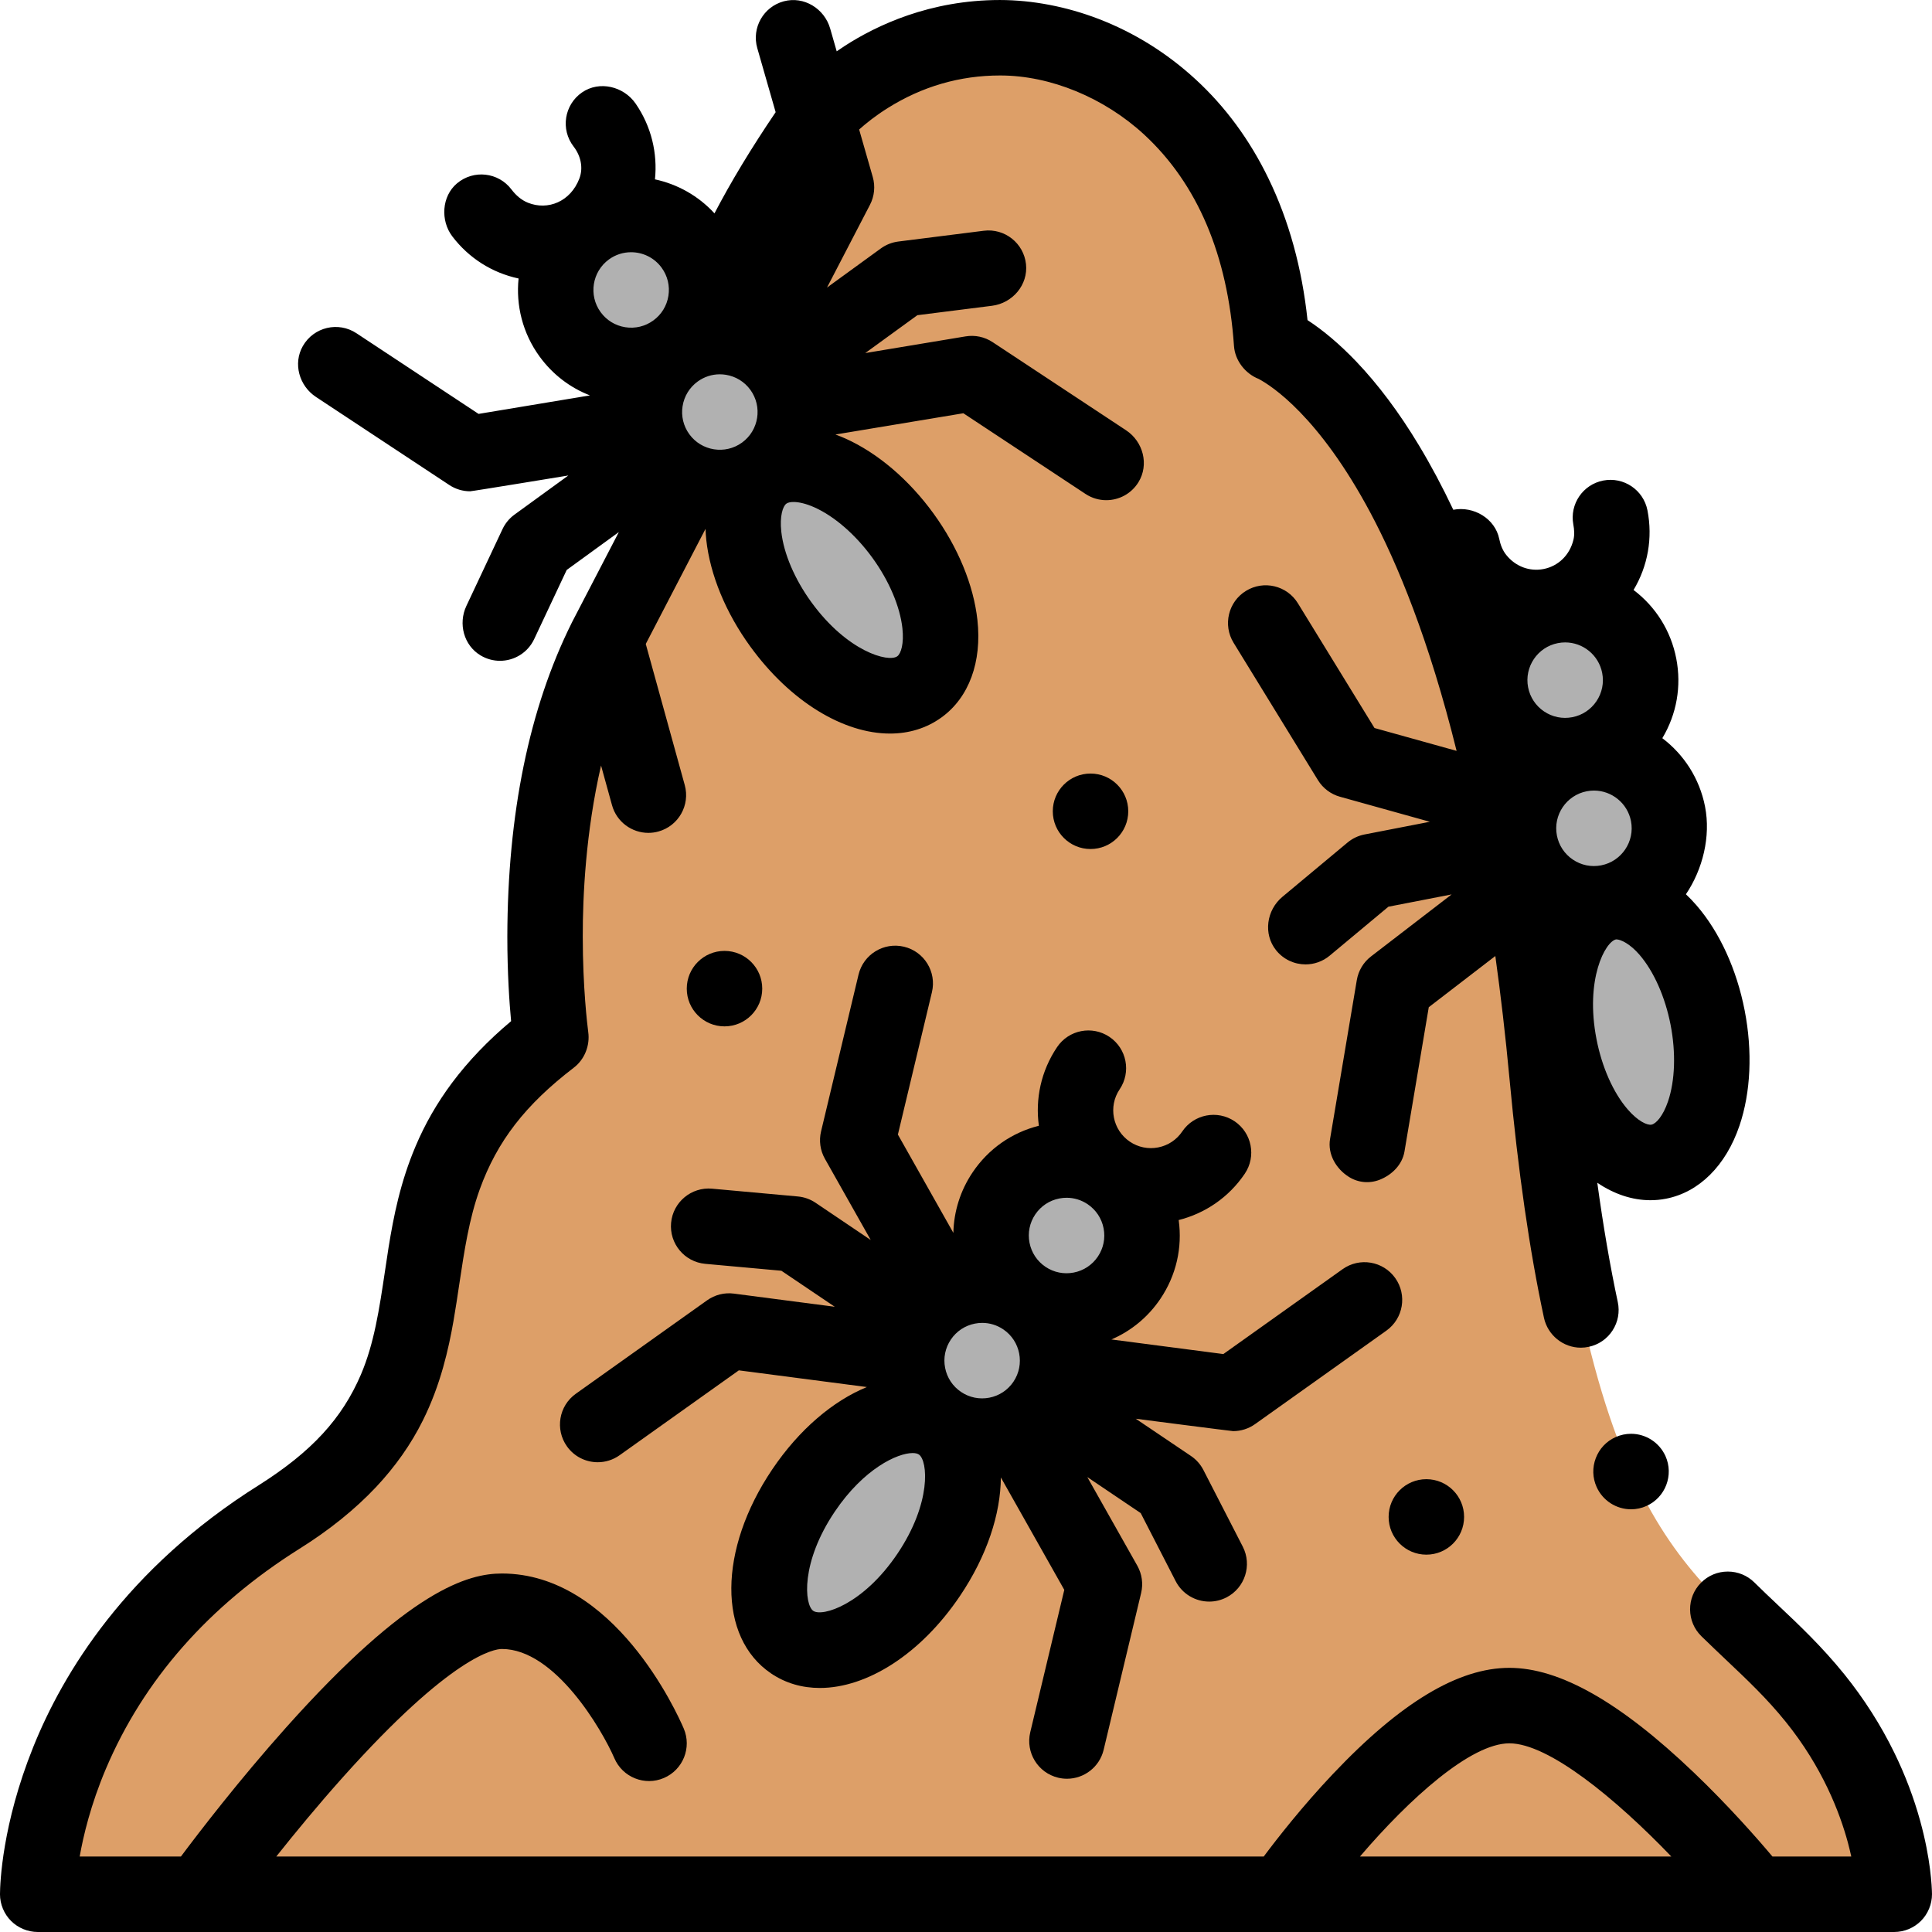 <?xml version="1.0"?>
<svg xmlns="http://www.w3.org/2000/svg" xmlns:xlink="http://www.w3.org/1999/xlink" xmlns:svgjs="http://svgjs.com/svgjs" version="1.1" width="512" height="512" x="0" y="0" viewBox="0 0 512 512" style="enable-background:new 0 0 512 512" xml:space="preserve" class=""><g><g xmlns="http://www.w3.org/2000/svg"><g><path d="m10 501.999s-.202-59.667 64-100c61.307-38.515 15-83.667 72-127 0 0-8.549-59.457 14.451-105.457l20.605-39.692c2.802-32.287 3.944-53.016 35.548-98.559 0 0 17.396-21.293 48.396-21.293 28.167 0 68 22 72 81 0 0 56.91 21.144 73 194 12.333 132.5 44.175 131.788 71 165 21 26 21 52 21 52h-492z" fill="#dd9f68" data-original="#ddb9b6" style=""/><g fill="#a7bdcd"><circle cx="260.28" cy="360.584" r="20" fill="#b1b1b1" data-original="#a7bdcd" style="" class=""/><ellipse cx="229.524" cy="406.181" rx="35" ry="20" transform="matrix(.559 -.829 .829 .559 -235.564 369.332)" fill="#b1b1b1" data-original="#a7bdcd" style="" class=""/><circle cx="282.647" cy="327.423" r="20" fill="#b1b1b1" data-original="#a7bdcd" style="" class=""/><circle cx="422.413" cy="219.508" r="20" fill="#b1b1b1" data-original="#a7bdcd" style="" class=""/><ellipse cx="432.907" cy="273.497" rx="20" ry="35" transform="matrix(.982 -.191 .191 .982 -44.232 87.628)" fill="#b1b1b1" data-original="#a7bdcd" style="" class=""/><circle cx="414.78" cy="180.243" r="20" fill="#b1b1b1" data-original="#a7bdcd" style="" class=""/><circle cx="190.771" cy="109.195" r="20" fill="#b1b1b1" data-original="#a7bdcd" style="" class=""/><ellipse cx="223.099" cy="153.691" rx="20" ry="35" transform="matrix(.809 -.588 .588 .809 -47.729 160.487)" fill="#b1b1b1" data-original="#a7bdcd" style="" class=""/><circle cx="167.26" cy="76.835" r="20" fill="#b1b1b1" data-original="#a7bdcd" style="" class=""/></g></g><g><path d="m508.9 482.659c-1.7-6.19-4.02-12.32-6.91-18.22-3.56-7.29-8.01-14.26-13.21-20.72-5.99-7.4-11.94-13.019-17.71-18.46-2.14-2.02-4.17-3.94-6.16-5.91-1.88-1.85-4.38-2.87-7.02-2.87-2.7 0-5.23 1.061-7.12 2.98-1.88 1.899-2.9 4.42-2.88 7.09s1.08 5.18 2.98 7.05c2.23 2.181 4.41 4.24 6.51 6.24 5.62 5.31 10.92 10.33 15.84 16.44 9.75 12.069 14.35 24.099 16.5 32.069.32 1.21.62 2.44.89 3.65h-20.892c-4.037-4.793-11.641-13.47-20.81-22.23-19.558-18.686-35.556-27.77-48.908-27.77-13.55 0-28.846 9.2-46.762 28.125-8.065 8.52-14.669 16.964-18.334 21.875h-261.687c4.936-6.214 11.027-13.608 17.592-20.951 28.974-32.407 40.229-34.049 42.191-34.049 14.101 0 26.562 21.444 29.809 28.939 2.175 5.076 8.054 7.43 13.13 5.252 5.077-2.176 7.428-8.055 5.252-13.131-1.801-4.202-18.456-41.06-48.191-41.06-8.897 0-24.508 4.233-57.208 40.838-12.367 13.843-22.87 27.51-27.844 34.162h-26.828c.94-5.36 2.91-13.72 6.94-23.24 10-23.57 27.25-43.179 51.26-58.29 7.94-4.96 14.77-10.47 20.32-16.36 5.11-5.44 9.29-11.37 12.4-17.63 4.77-9.54 6.86-19.12 8.14-26.4.58-3.34 1.07-6.62 1.54-9.78 1.34-8.88 2.59-17.27 5.43-25.14 4.62-12.74 12.07-22.37 24.9-32.2 2.881-2.193 4.342-5.892 3.836-9.472.007.046.017.104-.003-.035-.23-1.8-1.443-11.693-1.443-25.233-.02-10.675.767-27.65 4.846-45.343l2.903 10.507c1.225 4.433 5.248 7.339 9.633 7.339.882 0 1.778-.117 2.669-.364 5.323-1.471 8.447-6.979 6.976-12.302l-10.331-37.393-.003-.001 15.836-30.501c.035.957.094 1.924.202 2.91 1.016 9.271 5.157 19.305 11.658 28.254 10.708 14.737 24.804 23.079 37.033 23.078 4.993 0 9.677-1.392 13.688-4.306 7.243-5.262 10.698-14.661 9.478-25.785-1.016-9.271-5.157-19.305-11.658-28.254-6.502-8.948-14.765-15.987-23.268-19.818-.903-.407-1.804-.761-2.702-1.09l33.9-5.633 32.37 21.38c1.697 1.121 3.61 1.657 5.502 1.657 3.346 0 6.626-1.676 8.527-4.761 2.86-4.642 1.276-10.755-3.274-13.76l-35.379-23.367c-2.106-1.391-4.662-1.933-7.15-1.521l-26.592 4.419 13.81-10.034 19.768-2.494c5.462-.689 9.609-5.552 9.021-11.025-.599-5.579-5.656-9.561-11.195-8.859l-22.647 2.857c-1.672.211-3.263.841-4.626 1.831l-14.27 10.368 11.39-21.941c1.178-2.271 1.442-4.906.737-7.365l-3.61-12.584c1.831-1.635 4.391-3.692 7.599-5.697 9.12-5.719 19.12-8.619 29.72-8.619h.09c13.27 0 27.55 5.88 38.2 15.73 14.06 13.04 22.05 31.86 23.73 55.949.26 3.83 2.955 7.325 6.535 8.735 3.44 1.83 15.965 9.895 29.595 35.425 7.136 13.388 15.539 33.603 22.865 63.15l-21.758-6.061-20.301-33.056c-2.891-4.706-9.048-6.176-13.755-3.288-4.706 2.891-6.178 9.048-3.288 13.755l22.356 36.403c1.321 2.151 3.407 3.723 5.838 4.4l23.814 6.634-17.314 3.365c-1.654.322-3.2 1.056-4.495 2.135l-17.26 14.387c-4.227 3.523-5.121 9.856-1.682 14.152 1.982 2.477 4.888 3.757 7.817 3.757 2.257 0 4.528-.761 6.397-2.319l15.561-12.97 16.756-3.257-21.368 16.435c-2.001 1.539-3.346 3.778-3.765 6.267l-7.092 42.127c-.676 4.017 1.599 7.916 5.026 10.053 2.448 1.527 5.444 1.791 8.129.734 3.252-1.28 5.984-3.995 6.568-7.468l6.44-38.255 17.64-13.568c1.413 10.166 2.683 20.994 3.76 32.576 2.3 24.62 5.28 45.33 9.13 63.31.99 4.58 5.09 7.91 9.77 7.91.71 0 1.41-.08 2.11-.23 2.61-.56 4.85-2.1 6.3-4.34 1.45-2.25 1.94-4.92 1.38-7.53-2.025-9.461-3.841-20.033-5.43-31.61 4.468 3.027 9.287 4.627 14.086 4.627 1.374 0 2.747-.13 4.107-.395 8.789-1.708 15.892-8.766 19.488-19.364 2.997-8.832 3.485-19.675 1.375-30.532-2.11-10.858-6.625-20.729-12.712-27.795-.923-1.072-1.878-2.069-2.858-2.991 4.481-6.643 6.605-15.337 5.076-23.203-1.464-7.531-5.646-13.855-11.327-18.161 3.803-6.351 5.117-13.782 3.694-21.104-1.422-7.318-5.42-13.71-11.319-18.174 3.797-6.349 5.109-13.773 3.686-21.091-1.054-5.421-6.301-8.961-11.725-7.908-5.394 1.049-8.926 6.25-7.924 11.642.249 1.342.353 2.724.032 4.051-1.001 4.133-4.081 7.009-7.924 7.756-3.667.714-7.414-.633-9.901-3.755-.971-1.22-1.528-2.7-1.839-4.228-1.092-5.377-6.78-8.766-12.175-7.719-2.893-6.104-5.932-11.81-9.112-17.083-5.19-8.63-10.79-16.11-16.64-22.24-4.3-4.49-8.63-8.17-12.88-10.94-1.46-13.77-4.94-26.4-10.35-37.539-4.95-10.22-11.46-19.06-19.32-26.27-7.61-6.99-16.25-12.37-25.67-16-8.51-3.27-17.56-5.01-26.17-5.02h-.02c-18.48 0-32.62 6.66-41.24 12.25-.695.45-1.356.899-2.002 1.347l-1.731-6.036c-1.518-5.292-6.961-8.644-12.28-7.223-5.42 1.448-8.576 7.051-7.036 12.42l4.866 16.966c-6.558 9.693-11.876 18.507-16.21 26.818-4.304-4.69-9.854-7.743-15.772-9.015.706-6.865-.93-13.994-5.124-20.075-3.164-4.588-9.612-6.131-14.199-2.964-4.722 3.261-5.745 9.806-2.231 14.353 1.877 2.429 2.613 5.598 1.521 8.467-2.314 6.076-8.302 8.561-13.646 6.407-1.763-.711-3.209-2.005-4.357-3.521-3.429-4.531-10.01-5.338-14.452-1.579-4.02 3.402-4.404 9.828-1.218 14.022 4.366 5.748 10.536 9.661 17.563 11.165-.725 7.091 1.047 14.462 5.557 20.668 3.427 4.717 8.045 8.25 13.353 10.311l-29.511 4.904-32.37-21.379c-4.791-3.164-11.308-1.669-14.203 3.398-2.643 4.626-.977 10.544 3.468 13.48l35.359 23.353c1.645 1.086 3.563 1.656 5.511 1.656.546 0 26.026-4.188 26.026-4.188l-14.271 10.368c-1.363.99-2.454 2.309-3.171 3.834l-9.585 20.378c-2.208 4.695-.687 10.448 3.77 13.106 1.633.974 3.404 1.429 5.142 1.429 3.754 0 7.353-2.125 9.056-5.747l8.622-18.33 13.817-10.037-12.43 23.932-.06.13c-11.26 22.62-17 50.6-17.06 83.149 0 9.66.54 17.5 1 22.4-6.09 5.09-11.36 10.6-15.68 16.38-3.93 5.27-7.18 10.93-9.65 16.81-4 9.43-5.8 18.46-7.15 26.81-.32 2.07-.63 4.11-.92 6.08-1.55 10.35-2.88 19.29-6.39 27.55-5.01 11.71-13.08 20.469-26.98 29.28-35.33 22.16-52.06 50.01-59.88 69.48-8.24 20.46-8.78 36.07-8.8 38.99 0 2.63 1.07 5.21 2.93 7.069 1.86 1.86 4.44 2.931 7.07 2.931h492c2.63 0 5.21-1.07 7.07-2.931 1.86-1.859 2.93-4.439 2.93-7.069v-.07c-.03-2.001-.35-9.281-3.1-19.27zm-74.409-229.626c3.796 4.406 6.796 11.17 8.232 18.557 1.436 7.387 1.188 14.782-.681 20.29-1.325 3.906-3.191 5.93-4.365 6.158-1.17.234-3.662-.949-6.354-4.075-3.796-4.406-6.796-11.17-8.232-18.557-3.099-15.941 2.351-25.909 5.199-26.463 1.266.001 3.724 1.215 6.201 4.09zm-2.262-35.432c1.052 5.413-2.495 10.673-7.908 11.725-2.624.509-5.286-.032-7.5-1.526s-3.715-3.76-4.224-6.382c-1.052-5.413 2.495-10.672 7.908-11.724.642-.125 1.281-.185 1.912-.185 4.687-.001 8.885 3.322 9.812 8.092zm-19.357-47.173c.642-.125 1.281-.185 1.912-.185 4.688 0 8.885 3.322 9.812 8.093.51 2.622-.032 5.286-1.525 7.5s-3.76 3.715-6.382 4.224c-2.622.511-5.286-.032-7.5-1.526s-3.715-3.76-4.224-6.382c-1.053-5.412 2.494-10.672 7.907-11.724zm-204.467-36.961c.375-.272 1.02-.437 1.888-.437 1.368 0 3.292.409 5.592 1.445 5.302 2.389 10.88 7.251 15.304 13.339s7.324 12.896 7.958 18.677c.45 4.1-.386 6.723-1.353 7.426-2.349 1.708-13.24-1.21-22.785-14.347-4.424-6.088-7.324-12.896-7.958-18.677-.449-4.1.387-6.723 1.354-7.426zm-27.511-25.834c.418-2.638 1.838-4.956 3.999-6.526 1.727-1.255 3.762-1.913 5.857-1.913.526 0 1.056.042 1.585.125 2.637.418 4.954 1.837 6.524 3.997l.002.002c.001.001.002.002.002.003 3.238 4.461 2.246 10.725-2.214 13.965-4.459 3.24-10.723 2.25-13.966-2.209-.001-.001-.001-.002-.002-.003s-.002-.002-.003-.003c-1.568-2.16-2.202-4.801-1.784-7.438zm-21.725-24.919c-3.241-4.461-2.249-10.727 2.212-13.968 1.771-1.287 3.826-1.906 5.864-1.906 3.095 0 6.149 1.429 8.104 4.119 1.57 2.161 2.205 4.804 1.787 7.442s-1.838 4.956-4 6.526c-2.161 1.57-4.805 2.205-7.442 1.787s-4.955-1.839-6.525-4zm201.231 409.285c13.098-15.323 29.355-30 39.6-30 10.379 0 28.171 14.627 42.924 30z" fill="#000000" data-original="#000000" style=""/><path d="m432.24 379.969c-1.42 0-2.79.3-4.09.88-2.44 1.09-4.3 3.07-5.25 5.57-.95 2.49-.88 5.21.22 7.65 1.61 3.59 5.19 5.91 9.13 5.91 1.41 0 2.79-.3 4.08-.88 5.03-2.26 7.29-8.19 5.04-13.22-1.62-3.59-5.2-5.91-9.13-5.91z" fill="#000000" data-original="#000000" style=""/><path d="m332.597 377.412 34.803-24.774c4.499-3.203 5.55-9.447 2.348-13.946-3.204-4.5-9.448-5.549-13.946-2.348l-31.604 22.497-29.664-3.871c5.233-2.246 9.724-5.938 12.984-10.771 4.172-6.185 5.865-13.539 4.845-20.872 6.911-1.744 13.232-5.929 17.522-12.29 3.088-4.579 1.88-10.794-2.699-13.882s-10.794-1.88-13.882 2.699c-1.494 2.214-3.76 3.714-6.382 4.224-2.622.509-5.286-.032-7.5-1.526-4.571-3.083-5.782-9.311-2.698-13.882 3.088-4.579 1.88-10.794-2.699-13.882-4.58-3.089-10.795-1.879-13.882 2.699-4.29 6.36-5.804 13.789-4.832 20.85-7.181 1.802-13.363 6.126-17.536 12.312-3.26 4.833-5 10.38-5.123 16.073l-14.701-26.053 9.019-37.729c1.284-5.372-2.03-10.767-7.401-12.051-5.367-1.279-10.767 2.03-12.051 7.401l-9.932 41.549c-.587 2.455-.224 5.041 1.017 7.239l12.149 21.53-14.624-9.864c-1.397-.942-3.009-1.516-4.688-1.668l-22.731-2.064c-5.496-.496-10.364 3.555-10.863 9.055s3.554 10.364 9.055 10.863l20.173 1.832 14.152 9.546-26.731-3.488c-2.502-.328-5.037.305-7.093 1.769l-34.802 24.771c-4.499 3.203-5.55 9.447-2.348 13.946 1.951 2.741 5.029 4.202 8.155 4.202 2.006 0 4.032-.603 5.791-1.854l31.604-22.497 33.918 4.426c-8.939 3.671-17.898 11.193-25.068 21.822-14.345 21.269-14.471 44.519-.292 54.083 3.857 2.602 8.254 3.842 12.904 3.842 12.444 0 26.687-8.89 37.131-24.373 7.169-10.629 10.787-21.754 10.842-31.417l16.81 29.79-9.019 37.73c-1.284 5.372 2.03 10.768 7.401 12.051.781.188 1.563.276 2.333.276 4.521 0 8.621-3.087 9.718-7.677l9.932-41.55c.587-2.455.224-5.041-1.017-7.239l-13.248-23.478 14.153 9.546 9.256 18.019c1.772 3.45 5.273 5.433 8.903 5.433 1.538 0 3.099-.355 4.561-1.106 4.913-2.524 6.849-8.553 4.326-13.465l-10.43-20.303c-.77-1.499-1.906-2.779-3.303-3.721l-14.623-9.864s25.377 3.283 25.807 3.283c2.069 0 4.098-.642 5.8-1.853zm-94.783 34.361c-9.081 13.463-19.865 16.753-22.271 15.135-2.406-1.623-3.391-12.855 5.69-26.318 7.696-11.41 16.613-15.515 20.619-15.515.721 0 1.284.133 1.651.381 2.407 1.622 3.393 12.854-5.689 26.317zm30.756-45.596c-1.494 2.214-3.76 3.714-6.382 4.224-2.623.509-5.286-.033-7.5-1.526-2.214-1.494-3.715-3.76-4.224-6.382-.51-2.622.032-5.286 1.526-7.5s3.76-3.715 6.382-4.225c.643-.125 1.288-.187 1.929-.187 1.972 0 3.9.585 5.571 1.713 4.571 3.084 5.781 9.311 2.698 13.883zm22.368-33.162c-1.494 2.214-3.76 3.714-6.382 4.224-2.622.509-5.286-.032-7.5-1.526s-3.714-3.76-4.224-6.382.032-5.286 1.526-7.5 3.76-3.714 6.382-4.224c.643-.125 1.288-.187 1.929-.187 1.972 0 3.899.585 5.571 1.713 2.214 1.494 3.714 3.76 4.224 6.382s-.033 5.286-1.526 7.5z" fill="#000000" data-original="#000000" style=""/><circle cx="289" cy="214.999" r="10" fill="#000000" data-original="#000000" style=""/><circle cx="378" cy="401.999" r="10" fill="#000000" data-original="#000000" style=""/><circle cx="192" cy="261.999" r="10" fill="#000000" data-original="#000000" style=""/></g></g></g></svg>
